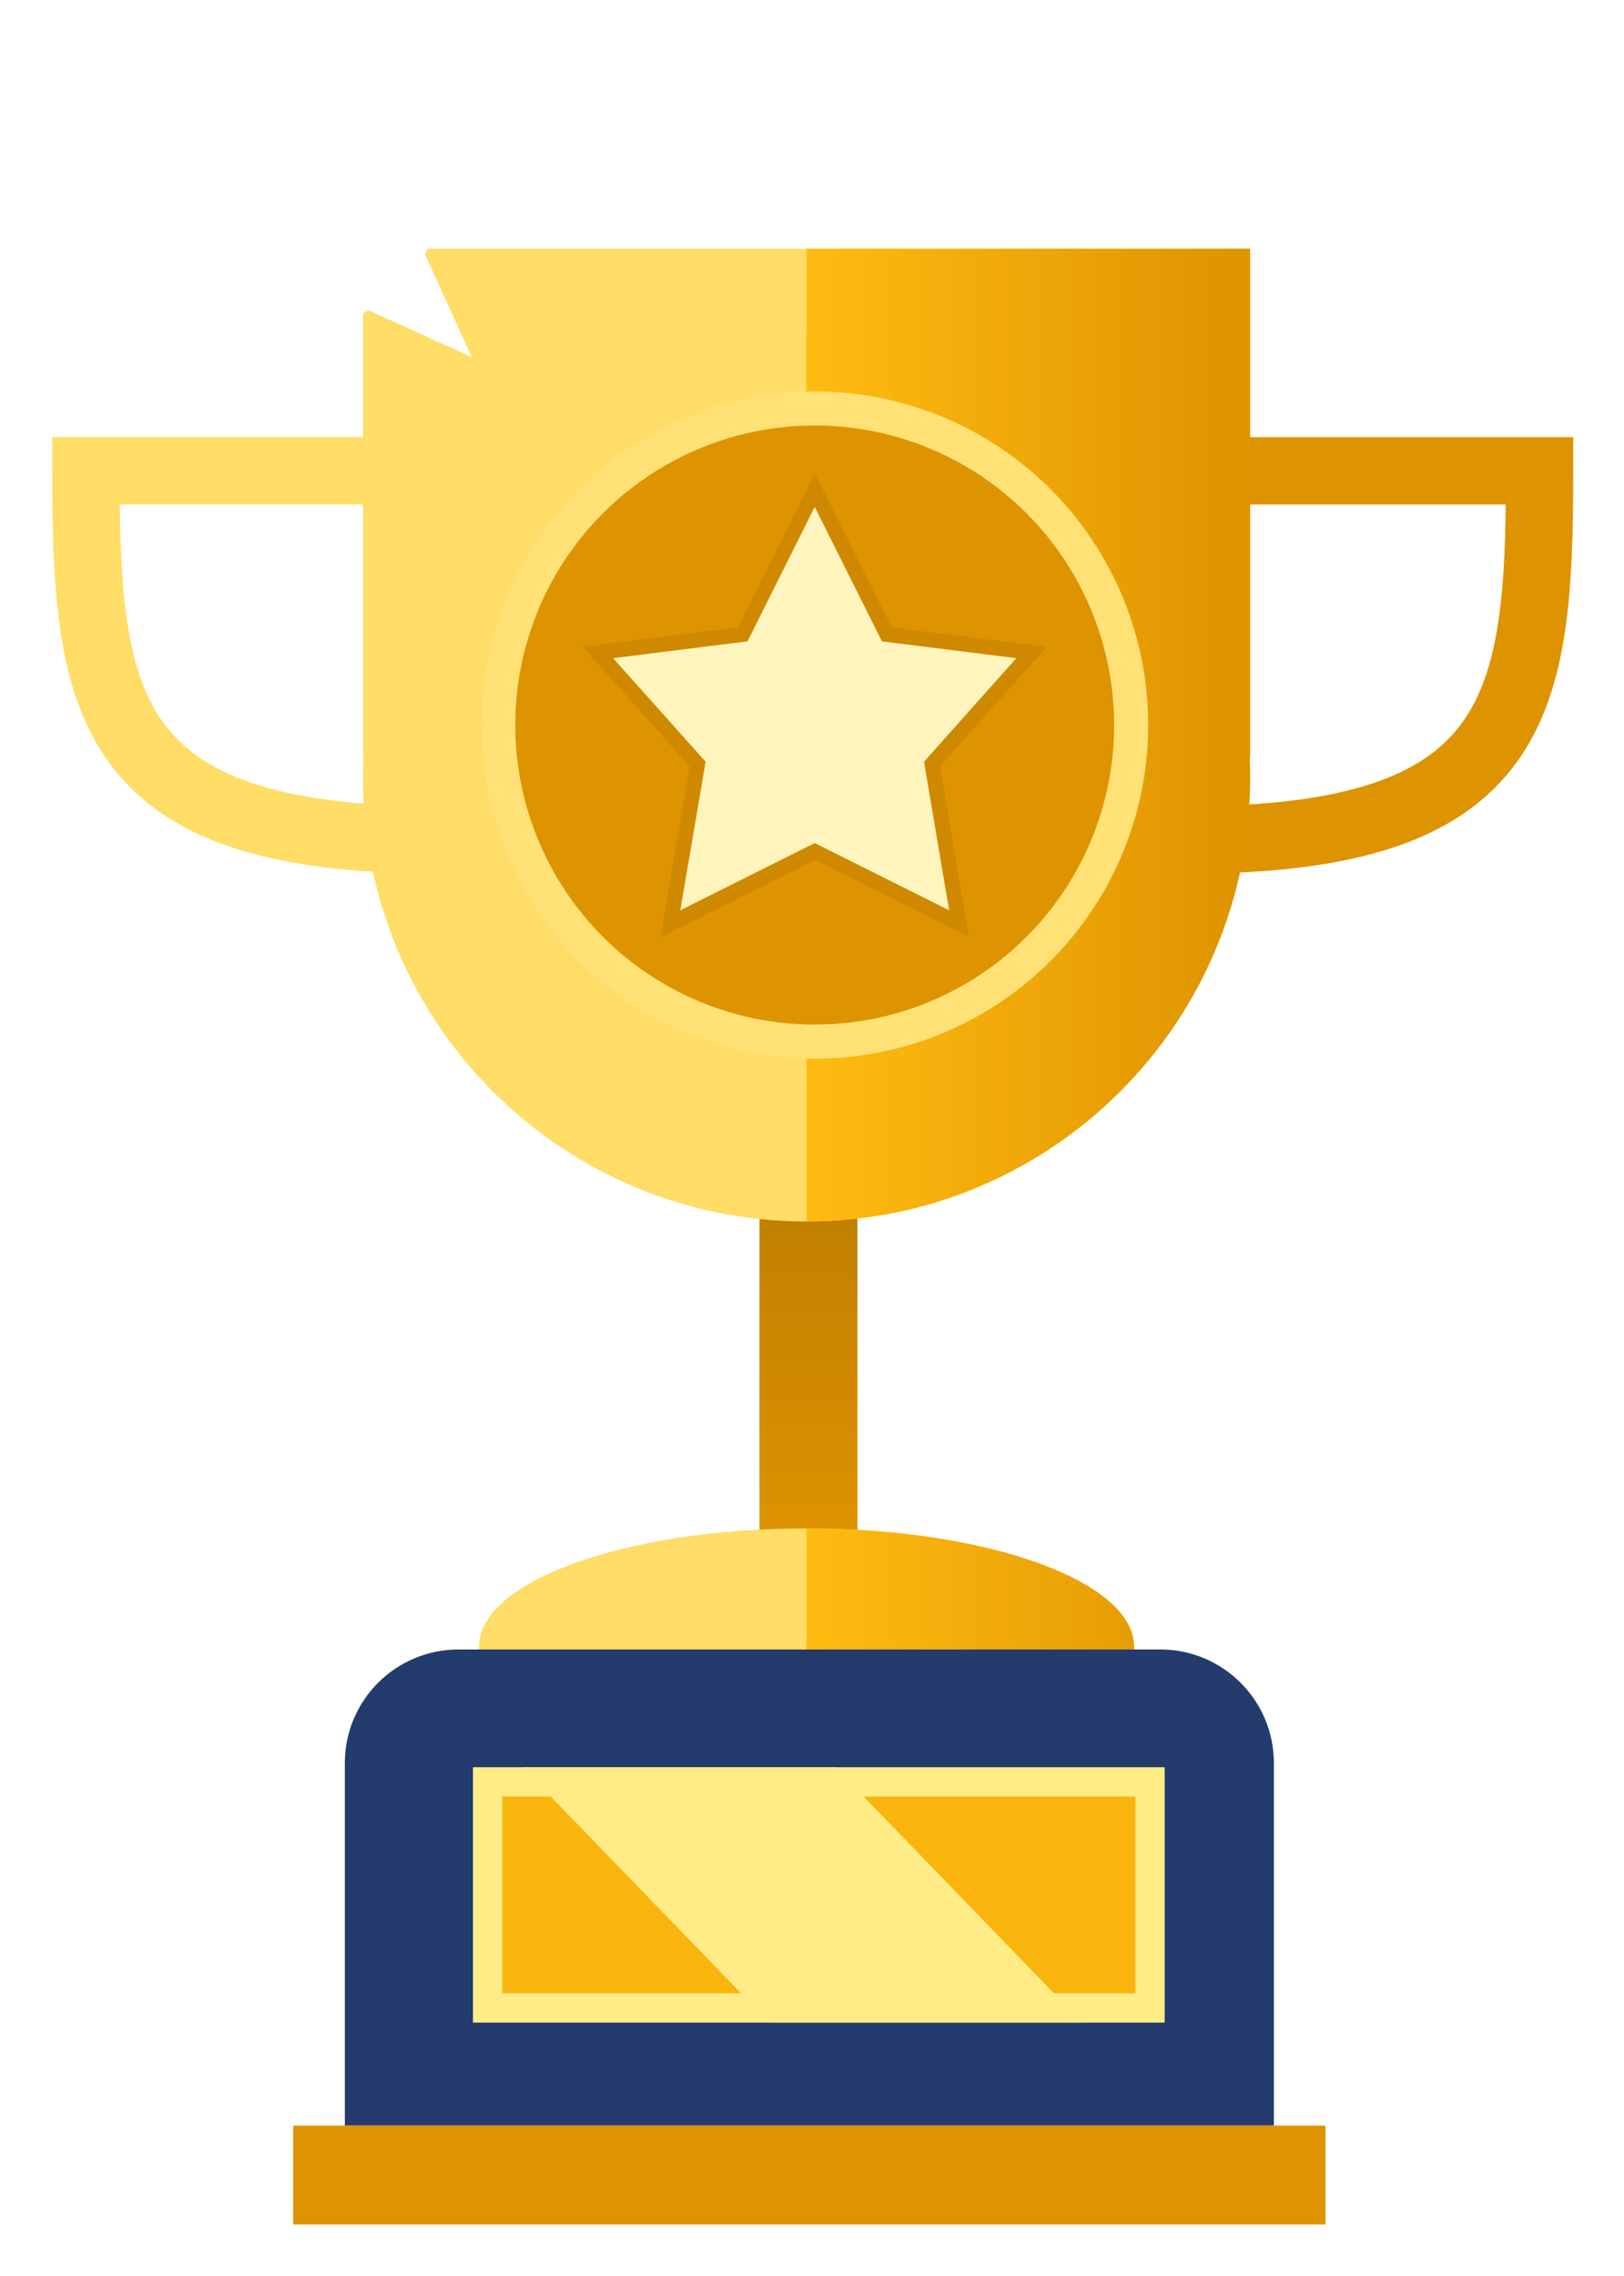 <svg width="217" height="304" viewBox="0 0 217 304" fill="none" xmlns="http://www.w3.org/2000/svg">
<g filter="url(#filter0_d_3_75)">
<rect x="96.001" y="154.804" width="13.085" height="46.142" fill="url(#paint0_linear_3_75)"/>
<path d="M46.356 57.398H6C6 88.693 8.4 106.695 52.989 106.695" stroke="#FFDD66" stroke-width="9"/>
<path d="M161.553 98.386C161.553 131.119 135.018 157.653 102.286 157.653C69.553 157.653 43.019 131.119 43.019 98.386C43.019 65.654 69.553 39.119 102.286 39.119C135.018 39.119 161.553 65.654 161.553 98.386Z" fill="#FFDD66"/>
<path d="M102.286 198.642C78.119 198.642 58.528 205.709 58.528 214.428H146.044C146.044 205.709 126.453 198.642 102.286 198.642Z" fill="#FFDD66"/>
<path d="M43.019 27.729H161.553V95.617H43.019V27.729Z" fill="#FFDD66"/>
<path d="M146.044 217.474H58.528V214.151H146.044V217.474Z" fill="#FFDD66"/>
<path d="M159.877 57.398H200.233C200.233 88.693 197.833 106.695 153.244 106.695" stroke="#DE9300" stroke-width="9"/>
<path d="M161.553 98.386C161.553 131.119 135.018 157.653 102.286 157.653C102.286 157.653 102.286 131.119 102.286 98.386C102.286 65.654 102.286 39.119 102.286 39.119C135.018 39.119 161.553 65.654 161.553 98.386Z" fill="url(#paint1_linear_3_75)"/>
<path d="M102.286 198.642C102.286 198.642 102.286 205.709 102.286 214.428H146.044C146.044 205.709 126.453 198.642 102.286 198.642Z" fill="url(#paint2_linear_3_75)"/>
<path d="M102.286 27.733H161.553V95.617H102.286V27.733Z" fill="url(#paint3_linear_3_75)"/>
<path d="M146.044 217.474H102.286C102.286 217.474 102.188 215.445 102.286 214.151C103.58 197.111 146.044 214.151 146.044 214.151V217.474Z" fill="url(#paint4_linear_3_75)"/>
<circle cx="103.449" cy="91.789" r="35.467" fill="#DCAE0C"/>
<circle cx="103.378" cy="91.352" r="42.286" fill="#DE9300" stroke="#FFE176" stroke-width="4.554"/>
<path d="M103.378 62.193L112.364 80.165L130.336 82.412L117.995 96.25L121.35 116.109L103.378 107.123L85.406 116.109L88.791 96.25L76.42 82.412L94.392 80.165L103.378 62.193Z" fill="#FFF4BC"/>
<path d="M104.273 61.746L103.378 59.957L102.484 61.746L93.737 79.239L76.296 81.419L74.404 81.656L75.675 83.078L87.724 96.557L84.421 115.941L84.089 117.886L85.854 117.003L103.378 108.241L120.903 117.003L122.664 117.884L122.336 115.942L119.061 96.557L131.082 83.077L132.35 81.656L130.46 81.419L113.019 79.239L104.273 61.746Z" stroke="#C98500" stroke-opacity="0.7" stroke-width="2"/>
<path d="M30.046 42.227L36.296 28.473L30.046 14.719L43.8 20.968L57.554 14.719L51.305 28.473L57.554 42.227L43.8 35.977L30.046 42.227Z" fill="white"/>
<path d="M40.592 229.994C40.592 221.61 47.389 214.813 55.773 214.813H149.553C157.937 214.813 164.734 221.61 164.734 229.994V278.404H40.592V229.994Z" fill="#243B6D"/>
<rect x="59.674" y="232.501" width="88.509" height="30.192" fill="#F9B50E" stroke="#FFEC86" stroke-width="3.917"/>
<path d="M64.317 230.542H106.129L139.139 264.652H97.326L64.317 230.542Z" fill="#FFEC86"/>
<rect x="33.695" y="278.404" width="137.936" height="13.204" fill="#DE9300"/>
</g>
<defs>
<filter id="filter0_d_3_75" x="0.717" y="13.935" width="215.769" height="289.425" filterUnits="userSpaceOnUse" color-interpolation-filters="sRGB">
<feFlood flood-opacity="0" result="BackgroundImageFix"/>
<feColorMatrix in="SourceAlpha" type="matrix" values="0 0 0 0 0 0 0 0 0 0 0 0 0 0 0 0 0 0 127 0" result="hardAlpha"/>
<feOffset dx="5.484" dy="5.484"/>
<feGaussianBlur stdDeviation="3.134"/>
<feComposite in2="hardAlpha" operator="out"/>
<feColorMatrix type="matrix" values="0 0 0 0 0 0 0 0 0 0 0 0 0 0 0 0 0 0 0.3 0"/>
<feBlend mode="normal" in2="BackgroundImageFix" result="effect1_dropShadow_3_75"/>
<feBlend mode="normal" in="SourceGraphic" in2="effect1_dropShadow_3_75" result="shape"/>
</filter>
<linearGradient id="paint0_linear_3_75" x1="102.543" y1="154.804" x2="102.543" y2="200.946" gradientUnits="userSpaceOnUse">
<stop stop-color="#C07F00"/>
<stop offset="1" stop-color="#DE9300"/>
</linearGradient>
<linearGradient id="paint1_linear_3_75" x1="161.145" y1="87.501" x2="101.728" y2="87.501" gradientUnits="userSpaceOnUse">
<stop stop-color="#DE9300"/>
<stop offset="1" stop-color="#FFBC11"/>
</linearGradient>
<linearGradient id="paint2_linear_3_75" x1="161.145" y1="87.501" x2="101.728" y2="87.501" gradientUnits="userSpaceOnUse">
<stop stop-color="#DE9300"/>
<stop offset="1" stop-color="#FFBC11"/>
</linearGradient>
<linearGradient id="paint3_linear_3_75" x1="161.145" y1="87.501" x2="101.728" y2="87.501" gradientUnits="userSpaceOnUse">
<stop stop-color="#DE9300"/>
<stop offset="1" stop-color="#FFBC11"/>
</linearGradient>
<linearGradient id="paint4_linear_3_75" x1="161.145" y1="87.501" x2="101.728" y2="87.501" gradientUnits="userSpaceOnUse">
<stop stop-color="#DE9300"/>
<stop offset="1" stop-color="#FFBC11"/>
</linearGradient>
</defs>
</svg>
